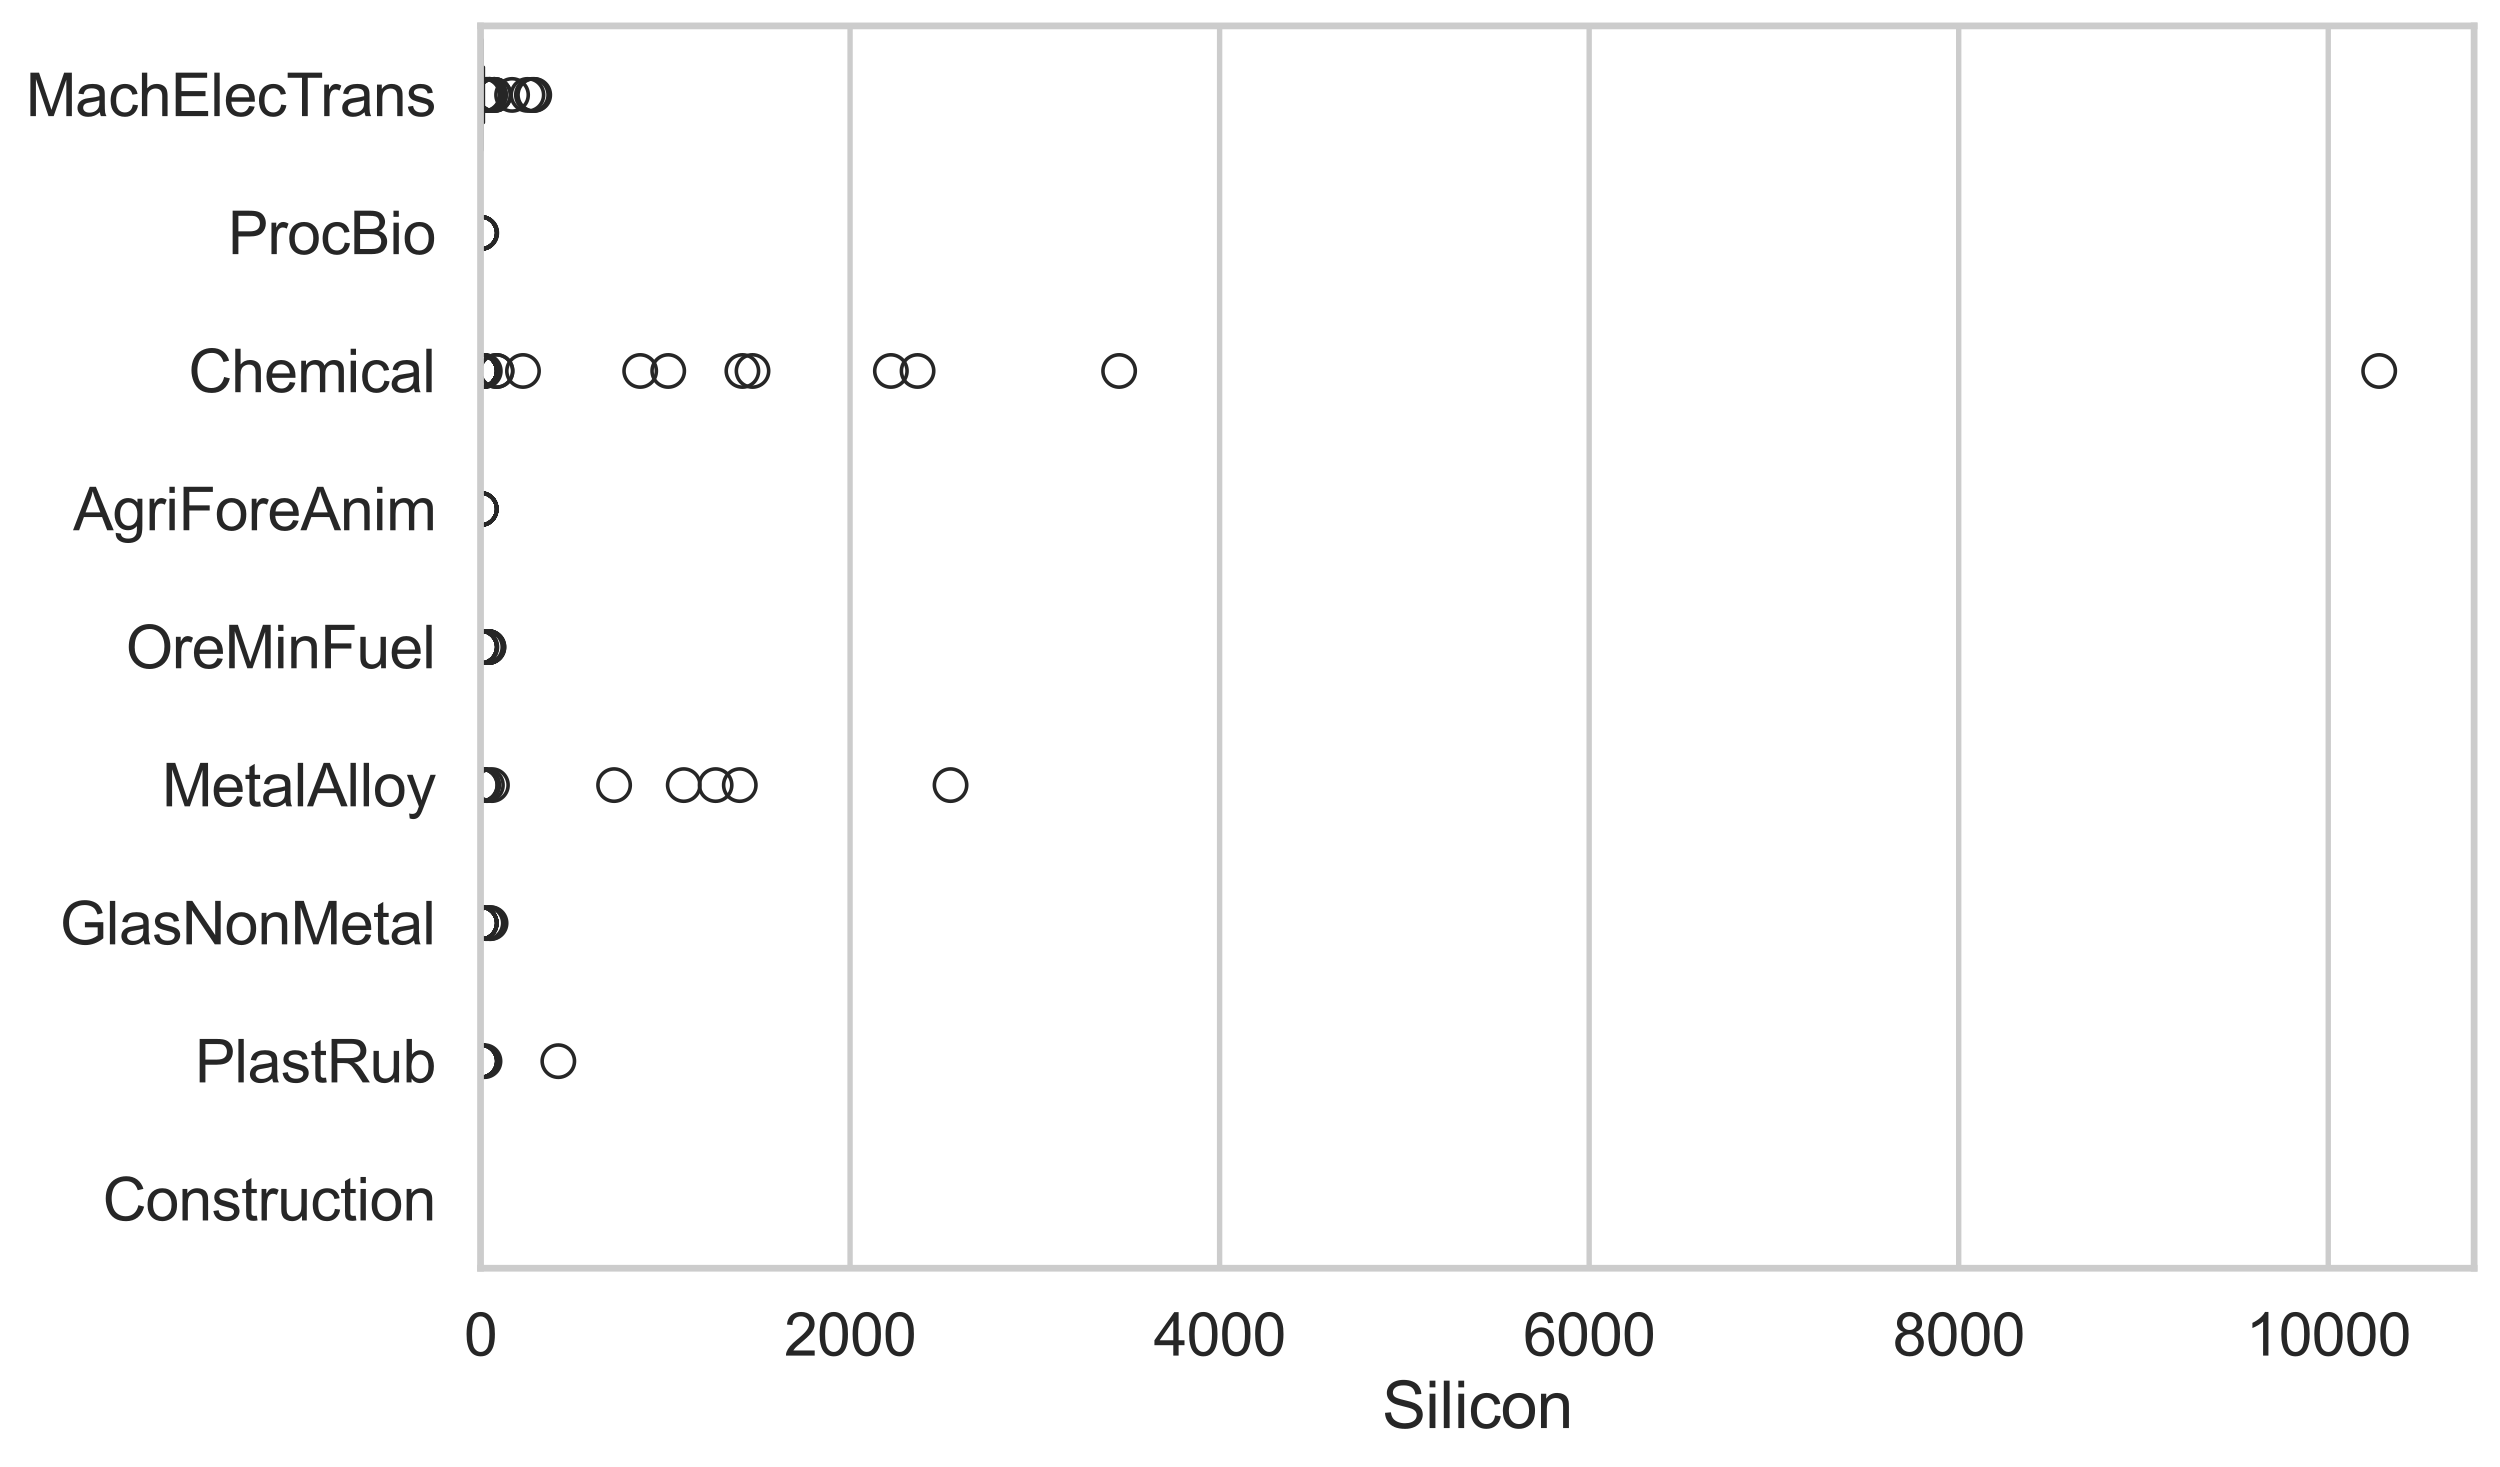 <?xml version="1.0" encoding="utf-8" standalone="no"?>
<!DOCTYPE svg PUBLIC "-//W3C//DTD SVG 1.1//EN"
  "http://www.w3.org/Graphics/SVG/1.1/DTD/svg11.dtd">
<svg xmlns:xlink="http://www.w3.org/1999/xlink" width="695.577pt" height="408.111pt" viewBox="0 0 695.577 408.111" xmlns="http://www.w3.org/2000/svg" version="1.1">
 <defs>
  <style type="text/css">*{stroke-linejoin: round; stroke-linecap: butt}</style>
 </defs>
 <g id="figure_1">
  <g id="patch_1">
   <path d="M 0 408.111 
L 695.577 408.111 
L 695.577 0 
L 0 0 
z
" style="fill: #ffffff"/>
  </g>
  <g id="axes_1">
   <g id="patch_2">
    <path d="M 133.697 352.86 
L 688.377 352.86 
L 688.377 7.2 
L 133.697 7.2 
z
" style="fill: #ffffff"/>
   </g>
   <g id="matplotlib.axis_1">
    <g id="xtick_1">
     <g id="line2d_1">
      <path d="M 133.697 352.86 
L 133.697 7.2 
" clip-path="url(#p1730f5db53)" style="fill: none; stroke: #cccccc; stroke-width: 1.5; stroke-linecap: round"/>
     </g>
     <g id="text_1">
      <!-- 0 -->
      <g style="fill: #262626" transform="translate(129.109 377.17) scale(0.165 -0.165)">
       <defs>
        <path id="ArialMT-30" d="M 266 2259 
Q 266 3072 433 3567 
Q 600 4063 929 4331 
Q 1259 4600 1759 4600 
Q 2128 4600 2406 4451 
Q 2684 4303 2865 4023 
Q 3047 3744 3150 3342 
Q 3253 2941 3253 2259 
Q 3253 1453 3087 958 
Q 2922 463 2592 192 
Q 2263 -78 1759 -78 
Q 1097 -78 719 397 
Q 266 969 266 2259 
z
M 844 2259 
Q 844 1131 1108 757 
Q 1372 384 1759 384 
Q 2147 384 2411 759 
Q 2675 1134 2675 2259 
Q 2675 3391 2411 3762 
Q 2147 4134 1753 4134 
Q 1366 4134 1134 3806 
Q 844 3388 844 2259 
z
" transform="scale(0.016)"/>
       </defs>
       <use xlink:href="#ArialMT-30"/>
      </g>
     </g>
    </g>
    <g id="xtick_2">
     <g id="line2d_2">
      <path d="M 236.515 352.86 
L 236.515 7.2 
" clip-path="url(#p1730f5db53)" style="fill: none; stroke: #cccccc; stroke-width: 1.5; stroke-linecap: round"/>
     </g>
     <g id="text_2">
      <!-- 2000 -->
      <g style="fill: #262626" transform="translate(218.164 377.17) scale(0.165 -0.165)">
       <defs>
        <path id="ArialMT-32" d="M 3222 541 
L 3222 0 
L 194 0 
Q 188 203 259 391 
Q 375 700 629 1000 
Q 884 1300 1366 1694 
Q 2113 2306 2375 2664 
Q 2638 3022 2638 3341 
Q 2638 3675 2398 3904 
Q 2159 4134 1775 4134 
Q 1369 4134 1125 3890 
Q 881 3647 878 3216 
L 300 3275 
Q 359 3922 746 4261 
Q 1134 4600 1788 4600 
Q 2447 4600 2831 4234 
Q 3216 3869 3216 3328 
Q 3216 3053 3103 2787 
Q 2991 2522 2730 2228 
Q 2469 1934 1863 1422 
Q 1356 997 1212 845 
Q 1069 694 975 541 
L 3222 541 
z
" transform="scale(0.016)"/>
       </defs>
       <use xlink:href="#ArialMT-32"/>
       <use xlink:href="#ArialMT-30" transform="translate(55.615 0)"/>
       <use xlink:href="#ArialMT-30" transform="translate(111.23 0)"/>
       <use xlink:href="#ArialMT-30" transform="translate(166.846 0)"/>
      </g>
     </g>
    </g>
    <g id="xtick_3">
     <g id="line2d_3">
      <path d="M 339.334 352.86 
L 339.334 7.2 
" clip-path="url(#p1730f5db53)" style="fill: none; stroke: #cccccc; stroke-width: 1.5; stroke-linecap: round"/>
     </g>
     <g id="text_3">
      <!-- 4000 -->
      <g style="fill: #262626" transform="translate(320.983 377.17) scale(0.165 -0.165)">
       <defs>
        <path id="ArialMT-34" d="M 2069 0 
L 2069 1097 
L 81 1097 
L 81 1613 
L 2172 4581 
L 2631 4581 
L 2631 1613 
L 3250 1613 
L 3250 1097 
L 2631 1097 
L 2631 0 
L 2069 0 
z
M 2069 1613 
L 2069 3678 
L 634 1613 
L 2069 1613 
z
" transform="scale(0.016)"/>
       </defs>
       <use xlink:href="#ArialMT-34"/>
       <use xlink:href="#ArialMT-30" transform="translate(55.615 0)"/>
       <use xlink:href="#ArialMT-30" transform="translate(111.23 0)"/>
       <use xlink:href="#ArialMT-30" transform="translate(166.846 0)"/>
      </g>
     </g>
    </g>
    <g id="xtick_4">
     <g id="line2d_4">
      <path d="M 442.153 352.86 
L 442.153 7.2 
" clip-path="url(#p1730f5db53)" style="fill: none; stroke: #cccccc; stroke-width: 1.5; stroke-linecap: round"/>
     </g>
     <g id="text_4">
      <!-- 6000 -->
      <g style="fill: #262626" transform="translate(423.801 377.17) scale(0.165 -0.165)">
       <defs>
        <path id="ArialMT-36" d="M 3184 3459 
L 2625 3416 
Q 2550 3747 2413 3897 
Q 2184 4138 1850 4138 
Q 1581 4138 1378 3988 
Q 1113 3794 959 3422 
Q 806 3050 800 2363 
Q 1003 2672 1297 2822 
Q 1591 2972 1913 2972 
Q 2475 2972 2870 2558 
Q 3266 2144 3266 1488 
Q 3266 1056 3080 686 
Q 2894 316 2569 119 
Q 2244 -78 1831 -78 
Q 1128 -78 684 439 
Q 241 956 241 2144 
Q 241 3472 731 4075 
Q 1159 4600 1884 4600 
Q 2425 4600 2770 4297 
Q 3116 3994 3184 3459 
z
M 888 1484 
Q 888 1194 1011 928 
Q 1134 663 1356 523 
Q 1578 384 1822 384 
Q 2178 384 2434 671 
Q 2691 959 2691 1453 
Q 2691 1928 2437 2201 
Q 2184 2475 1800 2475 
Q 1419 2475 1153 2201 
Q 888 1928 888 1484 
z
" transform="scale(0.016)"/>
       </defs>
       <use xlink:href="#ArialMT-36"/>
       <use xlink:href="#ArialMT-30" transform="translate(55.615 0)"/>
       <use xlink:href="#ArialMT-30" transform="translate(111.23 0)"/>
       <use xlink:href="#ArialMT-30" transform="translate(166.846 0)"/>
      </g>
     </g>
    </g>
    <g id="xtick_5">
     <g id="line2d_5">
      <path d="M 544.971 352.86 
L 544.971 7.2 
" clip-path="url(#p1730f5db53)" style="fill: none; stroke: #cccccc; stroke-width: 1.5; stroke-linecap: round"/>
     </g>
     <g id="text_5">
      <!-- 8000 -->
      <g style="fill: #262626" transform="translate(526.62 377.17) scale(0.165 -0.165)">
       <defs>
        <path id="ArialMT-38" d="M 1131 2484 
Q 781 2613 612 2850 
Q 444 3088 444 3419 
Q 444 3919 803 4259 
Q 1163 4600 1759 4600 
Q 2359 4600 2725 4251 
Q 3091 3903 3091 3403 
Q 3091 3084 2923 2848 
Q 2756 2613 2416 2484 
Q 2838 2347 3058 2040 
Q 3278 1734 3278 1309 
Q 3278 722 2862 322 
Q 2447 -78 1769 -78 
Q 1091 -78 675 323 
Q 259 725 259 1325 
Q 259 1772 486 2073 
Q 713 2375 1131 2484 
z
M 1019 3438 
Q 1019 3113 1228 2906 
Q 1438 2700 1772 2700 
Q 2097 2700 2305 2904 
Q 2513 3109 2513 3406 
Q 2513 3716 2298 3927 
Q 2084 4138 1766 4138 
Q 1444 4138 1231 3931 
Q 1019 3725 1019 3438 
z
M 838 1322 
Q 838 1081 952 856 
Q 1066 631 1291 507 
Q 1516 384 1775 384 
Q 2178 384 2440 643 
Q 2703 903 2703 1303 
Q 2703 1709 2433 1975 
Q 2163 2241 1756 2241 
Q 1359 2241 1098 1978 
Q 838 1716 838 1322 
z
" transform="scale(0.016)"/>
       </defs>
       <use xlink:href="#ArialMT-38"/>
       <use xlink:href="#ArialMT-30" transform="translate(55.615 0)"/>
       <use xlink:href="#ArialMT-30" transform="translate(111.23 0)"/>
       <use xlink:href="#ArialMT-30" transform="translate(166.846 0)"/>
      </g>
     </g>
    </g>
    <g id="xtick_6">
     <g id="line2d_6">
      <path d="M 647.79 352.86 
L 647.79 7.2 
" clip-path="url(#p1730f5db53)" style="fill: none; stroke: #cccccc; stroke-width: 1.5; stroke-linecap: round"/>
     </g>
     <g id="text_6">
      <!-- 10000 -->
      <g style="fill: #262626" transform="translate(624.851 377.17) scale(0.165 -0.165)">
       <defs>
        <path id="ArialMT-31" d="M 2384 0 
L 1822 0 
L 1822 3584 
Q 1619 3391 1289 3197 
Q 959 3003 697 2906 
L 697 3450 
Q 1169 3672 1522 3987 
Q 1875 4303 2022 4600 
L 2384 4600 
L 2384 0 
z
" transform="scale(0.016)"/>
       </defs>
       <use xlink:href="#ArialMT-31"/>
       <use xlink:href="#ArialMT-30" transform="translate(55.615 0)"/>
       <use xlink:href="#ArialMT-30" transform="translate(111.23 0)"/>
       <use xlink:href="#ArialMT-30" transform="translate(166.846 0)"/>
       <use xlink:href="#ArialMT-30" transform="translate(222.461 0)"/>
      </g>
     </g>
    </g>
    <g id="text_7">
     <!-- Silicon -->
     <g style="fill: #262626" transform="translate(384.525 397.334) scale(0.18 -0.18)">
      <defs>
       <path id="ArialMT-53" d="M 288 1472 
L 859 1522 
Q 900 1178 1048 958 
Q 1197 738 1509 602 
Q 1822 466 2213 466 
Q 2559 466 2825 569 
Q 3091 672 3220 851 
Q 3350 1031 3350 1244 
Q 3350 1459 3225 1620 
Q 3100 1781 2813 1891 
Q 2628 1963 1997 2114 
Q 1366 2266 1113 2400 
Q 784 2572 623 2826 
Q 463 3081 463 3397 
Q 463 3744 659 4045 
Q 856 4347 1234 4503 
Q 1613 4659 2075 4659 
Q 2584 4659 2973 4495 
Q 3363 4331 3572 4012 
Q 3781 3694 3797 3291 
L 3216 3247 
Q 3169 3681 2898 3903 
Q 2628 4125 2100 4125 
Q 1550 4125 1298 3923 
Q 1047 3722 1047 3438 
Q 1047 3191 1225 3031 
Q 1400 2872 2139 2705 
Q 2878 2538 3153 2413 
Q 3553 2228 3743 1945 
Q 3934 1663 3934 1294 
Q 3934 928 3725 604 
Q 3516 281 3123 101 
Q 2731 -78 2241 -78 
Q 1619 -78 1198 103 
Q 778 284 539 648 
Q 300 1013 288 1472 
z
" transform="scale(0.016)"/>
       <path id="ArialMT-69" d="M 425 3934 
L 425 4581 
L 988 4581 
L 988 3934 
L 425 3934 
z
M 425 0 
L 425 3319 
L 988 3319 
L 988 0 
L 425 0 
z
" transform="scale(0.016)"/>
       <path id="ArialMT-6c" d="M 409 0 
L 409 4581 
L 972 4581 
L 972 0 
L 409 0 
z
" transform="scale(0.016)"/>
       <path id="ArialMT-63" d="M 2588 1216 
L 3141 1144 
Q 3050 572 2676 248 
Q 2303 -75 1759 -75 
Q 1078 -75 664 370 
Q 250 816 250 1647 
Q 250 2184 428 2587 
Q 606 2991 970 3192 
Q 1334 3394 1763 3394 
Q 2303 3394 2647 3120 
Q 2991 2847 3088 2344 
L 2541 2259 
Q 2463 2594 2264 2762 
Q 2066 2931 1784 2931 
Q 1359 2931 1093 2626 
Q 828 2322 828 1663 
Q 828 994 1084 691 
Q 1341 388 1753 388 
Q 2084 388 2306 591 
Q 2528 794 2588 1216 
z
" transform="scale(0.016)"/>
       <path id="ArialMT-6f" d="M 213 1659 
Q 213 2581 725 3025 
Q 1153 3394 1769 3394 
Q 2453 3394 2887 2945 
Q 3322 2497 3322 1706 
Q 3322 1066 3130 698 
Q 2938 331 2570 128 
Q 2203 -75 1769 -75 
Q 1072 -75 642 372 
Q 213 819 213 1659 
z
M 791 1659 
Q 791 1022 1069 705 
Q 1347 388 1769 388 
Q 2188 388 2466 706 
Q 2744 1025 2744 1678 
Q 2744 2294 2464 2611 
Q 2184 2928 1769 2928 
Q 1347 2928 1069 2612 
Q 791 2297 791 1659 
z
" transform="scale(0.016)"/>
       <path id="ArialMT-6e" d="M 422 0 
L 422 3319 
L 928 3319 
L 928 2847 
Q 1294 3394 1984 3394 
Q 2284 3394 2536 3286 
Q 2788 3178 2913 3003 
Q 3038 2828 3088 2588 
Q 3119 2431 3119 2041 
L 3119 0 
L 2556 0 
L 2556 2019 
Q 2556 2363 2490 2533 
Q 2425 2703 2258 2804 
Q 2091 2906 1866 2906 
Q 1506 2906 1245 2678 
Q 984 2450 984 1813 
L 984 0 
L 422 0 
z
" transform="scale(0.016)"/>
      </defs>
      <use xlink:href="#ArialMT-53"/>
      <use xlink:href="#ArialMT-69" transform="translate(66.699 0)"/>
      <use xlink:href="#ArialMT-6c" transform="translate(88.916 0)"/>
      <use xlink:href="#ArialMT-69" transform="translate(111.133 0)"/>
      <use xlink:href="#ArialMT-63" transform="translate(133.35 0)"/>
      <use xlink:href="#ArialMT-6f" transform="translate(183.35 0)"/>
      <use xlink:href="#ArialMT-6e" transform="translate(238.965 0)"/>
     </g>
    </g>
   </g>
   <g id="matplotlib.axis_2">
    <g id="ytick_1">
     <g id="text_8">
      <!-- MachElecTrans -->
      <g style="fill: #262626" transform="translate(7.2 32.309) scale(0.165 -0.165)">
       <defs>
        <path id="ArialMT-4d" d="M 475 0 
L 475 4581 
L 1388 4581 
L 2472 1338 
Q 2622 884 2691 659 
Q 2769 909 2934 1394 
L 4031 4581 
L 4847 4581 
L 4847 0 
L 4263 0 
L 4263 3834 
L 2931 0 
L 2384 0 
L 1059 3900 
L 1059 0 
L 475 0 
z
" transform="scale(0.016)"/>
        <path id="ArialMT-61" d="M 2588 409 
Q 2275 144 1986 34 
Q 1697 -75 1366 -75 
Q 819 -75 525 192 
Q 231 459 231 875 
Q 231 1119 342 1320 
Q 453 1522 633 1644 
Q 813 1766 1038 1828 
Q 1203 1872 1538 1913 
Q 2219 1994 2541 2106 
Q 2544 2222 2544 2253 
Q 2544 2597 2384 2738 
Q 2169 2928 1744 2928 
Q 1347 2928 1158 2789 
Q 969 2650 878 2297 
L 328 2372 
Q 403 2725 575 2942 
Q 747 3159 1072 3276 
Q 1397 3394 1825 3394 
Q 2250 3394 2515 3294 
Q 2781 3194 2906 3042 
Q 3031 2891 3081 2659 
Q 3109 2516 3109 2141 
L 3109 1391 
Q 3109 606 3145 398 
Q 3181 191 3288 0 
L 2700 0 
Q 2613 175 2588 409 
z
M 2541 1666 
Q 2234 1541 1622 1453 
Q 1275 1403 1131 1340 
Q 988 1278 909 1158 
Q 831 1038 831 891 
Q 831 666 1001 516 
Q 1172 366 1500 366 
Q 1825 366 2078 508 
Q 2331 650 2450 897 
Q 2541 1088 2541 1459 
L 2541 1666 
z
" transform="scale(0.016)"/>
        <path id="ArialMT-68" d="M 422 0 
L 422 4581 
L 984 4581 
L 984 2938 
Q 1378 3394 1978 3394 
Q 2347 3394 2619 3248 
Q 2891 3103 3008 2847 
Q 3125 2591 3125 2103 
L 3125 0 
L 2563 0 
L 2563 2103 
Q 2563 2525 2380 2717 
Q 2197 2909 1863 2909 
Q 1613 2909 1392 2779 
Q 1172 2650 1078 2428 
Q 984 2206 984 1816 
L 984 0 
L 422 0 
z
" transform="scale(0.016)"/>
        <path id="ArialMT-45" d="M 506 0 
L 506 4581 
L 3819 4581 
L 3819 4041 
L 1113 4041 
L 1113 2638 
L 3647 2638 
L 3647 2100 
L 1113 2100 
L 1113 541 
L 3925 541 
L 3925 0 
L 506 0 
z
" transform="scale(0.016)"/>
        <path id="ArialMT-65" d="M 2694 1069 
L 3275 997 
Q 3138 488 2766 206 
Q 2394 -75 1816 -75 
Q 1088 -75 661 373 
Q 234 822 234 1631 
Q 234 2469 665 2931 
Q 1097 3394 1784 3394 
Q 2450 3394 2872 2941 
Q 3294 2488 3294 1666 
Q 3294 1616 3291 1516 
L 816 1516 
Q 847 969 1125 678 
Q 1403 388 1819 388 
Q 2128 388 2347 550 
Q 2566 713 2694 1069 
z
M 847 1978 
L 2700 1978 
Q 2663 2397 2488 2606 
Q 2219 2931 1791 2931 
Q 1403 2931 1139 2672 
Q 875 2413 847 1978 
z
" transform="scale(0.016)"/>
        <path id="ArialMT-54" d="M 1659 0 
L 1659 4041 
L 150 4041 
L 150 4581 
L 3781 4581 
L 3781 4041 
L 2266 4041 
L 2266 0 
L 1659 0 
z
" transform="scale(0.016)"/>
        <path id="ArialMT-72" d="M 416 0 
L 416 3319 
L 922 3319 
L 922 2816 
Q 1116 3169 1280 3281 
Q 1444 3394 1641 3394 
Q 1925 3394 2219 3213 
L 2025 2691 
Q 1819 2813 1613 2813 
Q 1428 2813 1281 2702 
Q 1134 2591 1072 2394 
Q 978 2094 978 1738 
L 978 0 
L 416 0 
z
" transform="scale(0.016)"/>
        <path id="ArialMT-73" d="M 197 991 
L 753 1078 
Q 800 744 1014 566 
Q 1228 388 1613 388 
Q 2000 388 2187 545 
Q 2375 703 2375 916 
Q 2375 1106 2209 1216 
Q 2094 1291 1634 1406 
Q 1016 1563 777 1677 
Q 538 1791 414 1992 
Q 291 2194 291 2438 
Q 291 2659 392 2848 
Q 494 3038 669 3163 
Q 800 3259 1026 3326 
Q 1253 3394 1513 3394 
Q 1903 3394 2198 3281 
Q 2494 3169 2634 2976 
Q 2775 2784 2828 2463 
L 2278 2388 
Q 2241 2644 2061 2787 
Q 1881 2931 1553 2931 
Q 1166 2931 1000 2803 
Q 834 2675 834 2503 
Q 834 2394 903 2306 
Q 972 2216 1119 2156 
Q 1203 2125 1616 2013 
Q 2213 1853 2448 1751 
Q 2684 1650 2818 1456 
Q 2953 1263 2953 975 
Q 2953 694 2789 445 
Q 2625 197 2315 61 
Q 2006 -75 1616 -75 
Q 969 -75 630 194 
Q 291 463 197 991 
z
" transform="scale(0.016)"/>
       </defs>
       <use xlink:href="#ArialMT-4d"/>
       <use xlink:href="#ArialMT-61" transform="translate(83.301 0)"/>
       <use xlink:href="#ArialMT-63" transform="translate(138.916 0)"/>
       <use xlink:href="#ArialMT-68" transform="translate(188.916 0)"/>
       <use xlink:href="#ArialMT-45" transform="translate(244.531 0)"/>
       <use xlink:href="#ArialMT-6c" transform="translate(311.23 0)"/>
       <use xlink:href="#ArialMT-65" transform="translate(333.447 0)"/>
       <use xlink:href="#ArialMT-63" transform="translate(389.062 0)"/>
       <use xlink:href="#ArialMT-54" transform="translate(439.062 0)"/>
       <use xlink:href="#ArialMT-72" transform="translate(496.396 0)"/>
       <use xlink:href="#ArialMT-61" transform="translate(529.697 0)"/>
       <use xlink:href="#ArialMT-6e" transform="translate(585.312 0)"/>
       <use xlink:href="#ArialMT-73" transform="translate(640.928 0)"/>
      </g>
     </g>
    </g>
    <g id="ytick_2">
     <g id="text_9">
      <!-- ProcBio -->
      <g style="fill: #262626" transform="translate(63.424 70.715) scale(0.165 -0.165)">
       <defs>
        <path id="ArialMT-50" d="M 494 0 
L 494 4581 
L 2222 4581 
Q 2678 4581 2919 4538 
Q 3256 4481 3484 4323 
Q 3713 4166 3852 3881 
Q 3991 3597 3991 3256 
Q 3991 2672 3619 2267 
Q 3247 1863 2275 1863 
L 1100 1863 
L 1100 0 
L 494 0 
z
M 1100 2403 
L 2284 2403 
Q 2872 2403 3119 2622 
Q 3366 2841 3366 3238 
Q 3366 3525 3220 3729 
Q 3075 3934 2838 4000 
Q 2684 4041 2272 4041 
L 1100 4041 
L 1100 2403 
z
" transform="scale(0.016)"/>
        <path id="ArialMT-42" d="M 469 0 
L 469 4581 
L 2188 4581 
Q 2713 4581 3030 4442 
Q 3347 4303 3526 4014 
Q 3706 3725 3706 3409 
Q 3706 3116 3547 2856 
Q 3388 2597 3066 2438 
Q 3481 2316 3704 2022 
Q 3928 1728 3928 1328 
Q 3928 1006 3792 729 
Q 3656 453 3456 303 
Q 3256 153 2954 76 
Q 2653 0 2216 0 
L 469 0 
z
M 1075 2656 
L 2066 2656 
Q 2469 2656 2644 2709 
Q 2875 2778 2992 2937 
Q 3109 3097 3109 3338 
Q 3109 3566 3000 3739 
Q 2891 3913 2687 3977 
Q 2484 4041 1991 4041 
L 1075 4041 
L 1075 2656 
z
M 1075 541 
L 2216 541 
Q 2509 541 2628 563 
Q 2838 600 2978 687 
Q 3119 775 3209 942 
Q 3300 1109 3300 1328 
Q 3300 1584 3169 1773 
Q 3038 1963 2805 2039 
Q 2572 2116 2134 2116 
L 1075 2116 
L 1075 541 
z
" transform="scale(0.016)"/>
       </defs>
       <use xlink:href="#ArialMT-50"/>
       <use xlink:href="#ArialMT-72" transform="translate(66.699 0)"/>
       <use xlink:href="#ArialMT-6f" transform="translate(100 0)"/>
       <use xlink:href="#ArialMT-63" transform="translate(155.615 0)"/>
       <use xlink:href="#ArialMT-42" transform="translate(205.615 0)"/>
       <use xlink:href="#ArialMT-69" transform="translate(272.314 0)"/>
       <use xlink:href="#ArialMT-6f" transform="translate(294.531 0)"/>
      </g>
     </g>
    </g>
    <g id="ytick_3">
     <g id="text_10">
      <!-- Chemical -->
      <g style="fill: #262626" transform="translate(52.428 109.122) scale(0.165 -0.165)">
       <defs>
        <path id="ArialMT-43" d="M 3763 1606 
L 4369 1453 
Q 4178 706 3683 314 
Q 3188 -78 2472 -78 
Q 1731 -78 1267 223 
Q 803 525 561 1097 
Q 319 1669 319 2325 
Q 319 3041 592 3573 
Q 866 4106 1370 4382 
Q 1875 4659 2481 4659 
Q 3169 4659 3637 4309 
Q 4106 3959 4291 3325 
L 3694 3184 
Q 3534 3684 3231 3912 
Q 2928 4141 2469 4141 
Q 1941 4141 1586 3887 
Q 1231 3634 1087 3207 
Q 944 2781 944 2328 
Q 944 1744 1114 1308 
Q 1284 872 1643 656 
Q 2003 441 2422 441 
Q 2931 441 3284 734 
Q 3638 1028 3763 1606 
z
" transform="scale(0.016)"/>
        <path id="ArialMT-6d" d="M 422 0 
L 422 3319 
L 925 3319 
L 925 2853 
Q 1081 3097 1340 3245 
Q 1600 3394 1931 3394 
Q 2300 3394 2536 3241 
Q 2772 3088 2869 2813 
Q 3263 3394 3894 3394 
Q 4388 3394 4653 3120 
Q 4919 2847 4919 2278 
L 4919 0 
L 4359 0 
L 4359 2091 
Q 4359 2428 4304 2576 
Q 4250 2725 4106 2815 
Q 3963 2906 3769 2906 
Q 3419 2906 3187 2673 
Q 2956 2441 2956 1928 
L 2956 0 
L 2394 0 
L 2394 2156 
Q 2394 2531 2256 2718 
Q 2119 2906 1806 2906 
Q 1569 2906 1367 2781 
Q 1166 2656 1075 2415 
Q 984 2175 984 1722 
L 984 0 
L 422 0 
z
" transform="scale(0.016)"/>
       </defs>
       <use xlink:href="#ArialMT-43"/>
       <use xlink:href="#ArialMT-68" transform="translate(72.217 0)"/>
       <use xlink:href="#ArialMT-65" transform="translate(127.832 0)"/>
       <use xlink:href="#ArialMT-6d" transform="translate(183.447 0)"/>
       <use xlink:href="#ArialMT-69" transform="translate(266.748 0)"/>
       <use xlink:href="#ArialMT-63" transform="translate(288.965 0)"/>
       <use xlink:href="#ArialMT-61" transform="translate(338.965 0)"/>
       <use xlink:href="#ArialMT-6c" transform="translate(394.58 0)"/>
      </g>
     </g>
    </g>
    <g id="ytick_4">
     <g id="text_11">
      <!-- AgriForeAnim -->
      <g style="fill: #262626" transform="translate(20.341 147.529) scale(0.165 -0.165)">
       <defs>
        <path id="ArialMT-41" d="M -9 0 
L 1750 4581 
L 2403 4581 
L 4278 0 
L 3588 0 
L 3053 1388 
L 1138 1388 
L 634 0 
L -9 0 
z
M 1313 1881 
L 2866 1881 
L 2388 3150 
Q 2169 3728 2063 4100 
Q 1975 3659 1816 3225 
L 1313 1881 
z
" transform="scale(0.016)"/>
        <path id="ArialMT-67" d="M 319 -275 
L 866 -356 
Q 900 -609 1056 -725 
Q 1266 -881 1628 -881 
Q 2019 -881 2231 -725 
Q 2444 -569 2519 -288 
Q 2563 -116 2559 434 
Q 2191 0 1641 0 
Q 956 0 581 494 
Q 206 988 206 1678 
Q 206 2153 378 2554 
Q 550 2956 876 3175 
Q 1203 3394 1644 3394 
Q 2231 3394 2613 2919 
L 2613 3319 
L 3131 3319 
L 3131 450 
Q 3131 -325 2973 -648 
Q 2816 -972 2473 -1159 
Q 2131 -1347 1631 -1347 
Q 1038 -1347 672 -1080 
Q 306 -813 319 -275 
z
M 784 1719 
Q 784 1066 1043 766 
Q 1303 466 1694 466 
Q 2081 466 2343 764 
Q 2606 1063 2606 1700 
Q 2606 2309 2336 2618 
Q 2066 2928 1684 2928 
Q 1309 2928 1046 2623 
Q 784 2319 784 1719 
z
" transform="scale(0.016)"/>
        <path id="ArialMT-46" d="M 525 0 
L 525 4581 
L 3616 4581 
L 3616 4041 
L 1131 4041 
L 1131 2622 
L 3281 2622 
L 3281 2081 
L 1131 2081 
L 1131 0 
L 525 0 
z
" transform="scale(0.016)"/>
       </defs>
       <use xlink:href="#ArialMT-41"/>
       <use xlink:href="#ArialMT-67" transform="translate(66.699 0)"/>
       <use xlink:href="#ArialMT-72" transform="translate(122.314 0)"/>
       <use xlink:href="#ArialMT-69" transform="translate(155.615 0)"/>
       <use xlink:href="#ArialMT-46" transform="translate(177.832 0)"/>
       <use xlink:href="#ArialMT-6f" transform="translate(238.916 0)"/>
       <use xlink:href="#ArialMT-72" transform="translate(294.531 0)"/>
       <use xlink:href="#ArialMT-65" transform="translate(327.832 0)"/>
       <use xlink:href="#ArialMT-41" transform="translate(383.447 0)"/>
       <use xlink:href="#ArialMT-6e" transform="translate(450.146 0)"/>
       <use xlink:href="#ArialMT-69" transform="translate(505.762 0)"/>
       <use xlink:href="#ArialMT-6d" transform="translate(527.979 0)"/>
      </g>
     </g>
    </g>
    <g id="ytick_5">
     <g id="text_12">
      <!-- OreMinFuel -->
      <g style="fill: #262626" transform="translate(35.013 185.935) scale(0.165 -0.165)">
       <defs>
        <path id="ArialMT-4f" d="M 309 2231 
Q 309 3372 921 4017 
Q 1534 4663 2503 4663 
Q 3138 4663 3647 4359 
Q 4156 4056 4423 3514 
Q 4691 2972 4691 2284 
Q 4691 1588 4409 1038 
Q 4128 488 3612 205 
Q 3097 -78 2500 -78 
Q 1853 -78 1343 234 
Q 834 547 571 1087 
Q 309 1628 309 2231 
z
M 934 2222 
Q 934 1394 1379 917 
Q 1825 441 2497 441 
Q 3181 441 3623 922 
Q 4066 1403 4066 2288 
Q 4066 2847 3877 3264 
Q 3688 3681 3323 3911 
Q 2959 4141 2506 4141 
Q 1863 4141 1398 3698 
Q 934 3256 934 2222 
z
" transform="scale(0.016)"/>
        <path id="ArialMT-75" d="M 2597 0 
L 2597 488 
Q 2209 -75 1544 -75 
Q 1250 -75 995 37 
Q 741 150 617 320 
Q 494 491 444 738 
Q 409 903 409 1263 
L 409 3319 
L 972 3319 
L 972 1478 
Q 972 1038 1006 884 
Q 1059 663 1231 536 
Q 1403 409 1656 409 
Q 1909 409 2131 539 
Q 2353 669 2445 892 
Q 2538 1116 2538 1541 
L 2538 3319 
L 3100 3319 
L 3100 0 
L 2597 0 
z
" transform="scale(0.016)"/>
       </defs>
       <use xlink:href="#ArialMT-4f"/>
       <use xlink:href="#ArialMT-72" transform="translate(77.783 0)"/>
       <use xlink:href="#ArialMT-65" transform="translate(111.084 0)"/>
       <use xlink:href="#ArialMT-4d" transform="translate(166.699 0)"/>
       <use xlink:href="#ArialMT-69" transform="translate(250 0)"/>
       <use xlink:href="#ArialMT-6e" transform="translate(272.217 0)"/>
       <use xlink:href="#ArialMT-46" transform="translate(327.832 0)"/>
       <use xlink:href="#ArialMT-75" transform="translate(388.916 0)"/>
       <use xlink:href="#ArialMT-65" transform="translate(444.531 0)"/>
       <use xlink:href="#ArialMT-6c" transform="translate(500.146 0)"/>
      </g>
     </g>
    </g>
    <g id="ytick_6">
     <g id="text_13">
      <!-- MetalAlloy -->
      <g style="fill: #262626" transform="translate(45.088 224.342) scale(0.165 -0.165)">
       <defs>
        <path id="ArialMT-74" d="M 1650 503 
L 1731 6 
Q 1494 -44 1306 -44 
Q 1000 -44 831 53 
Q 663 150 594 308 
Q 525 466 525 972 
L 525 2881 
L 113 2881 
L 113 3319 
L 525 3319 
L 525 4141 
L 1084 4478 
L 1084 3319 
L 1650 3319 
L 1650 2881 
L 1084 2881 
L 1084 941 
Q 1084 700 1114 631 
Q 1144 563 1211 522 
Q 1278 481 1403 481 
Q 1497 481 1650 503 
z
" transform="scale(0.016)"/>
        <path id="ArialMT-79" d="M 397 -1278 
L 334 -750 
Q 519 -800 656 -800 
Q 844 -800 956 -737 
Q 1069 -675 1141 -563 
Q 1194 -478 1313 -144 
Q 1328 -97 1363 -6 
L 103 3319 
L 709 3319 
L 1400 1397 
Q 1534 1031 1641 628 
Q 1738 1016 1872 1384 
L 2581 3319 
L 3144 3319 
L 1881 -56 
Q 1678 -603 1566 -809 
Q 1416 -1088 1222 -1217 
Q 1028 -1347 759 -1347 
Q 597 -1347 397 -1278 
z
" transform="scale(0.016)"/>
       </defs>
       <use xlink:href="#ArialMT-4d"/>
       <use xlink:href="#ArialMT-65" transform="translate(83.301 0)"/>
       <use xlink:href="#ArialMT-74" transform="translate(138.916 0)"/>
       <use xlink:href="#ArialMT-61" transform="translate(166.699 0)"/>
       <use xlink:href="#ArialMT-6c" transform="translate(222.314 0)"/>
       <use xlink:href="#ArialMT-41" transform="translate(244.531 0)"/>
       <use xlink:href="#ArialMT-6c" transform="translate(311.23 0)"/>
       <use xlink:href="#ArialMT-6c" transform="translate(333.447 0)"/>
       <use xlink:href="#ArialMT-6f" transform="translate(355.664 0)"/>
       <use xlink:href="#ArialMT-79" transform="translate(411.279 0)"/>
      </g>
     </g>
    </g>
    <g id="ytick_7">
     <g id="text_14">
      <!-- GlasNonMetal -->
      <g style="fill: #262626" transform="translate(16.659 262.749) scale(0.165 -0.165)">
       <defs>
        <path id="ArialMT-47" d="M 2638 1797 
L 2638 2334 
L 4578 2338 
L 4578 638 
Q 4131 281 3656 101 
Q 3181 -78 2681 -78 
Q 2006 -78 1454 211 
Q 903 500 622 1047 
Q 341 1594 341 2269 
Q 341 2938 620 3517 
Q 900 4097 1425 4378 
Q 1950 4659 2634 4659 
Q 3131 4659 3532 4498 
Q 3934 4338 4162 4050 
Q 4391 3763 4509 3300 
L 3963 3150 
Q 3859 3500 3706 3700 
Q 3553 3900 3268 4020 
Q 2984 4141 2638 4141 
Q 2222 4141 1919 4014 
Q 1616 3888 1430 3681 
Q 1244 3475 1141 3228 
Q 966 2803 966 2306 
Q 966 1694 1177 1281 
Q 1388 869 1791 669 
Q 2194 469 2647 469 
Q 3041 469 3416 620 
Q 3791 772 3984 944 
L 3984 1797 
L 2638 1797 
z
" transform="scale(0.016)"/>
        <path id="ArialMT-4e" d="M 488 0 
L 488 4581 
L 1109 4581 
L 3516 984 
L 3516 4581 
L 4097 4581 
L 4097 0 
L 3475 0 
L 1069 3600 
L 1069 0 
L 488 0 
z
" transform="scale(0.016)"/>
       </defs>
       <use xlink:href="#ArialMT-47"/>
       <use xlink:href="#ArialMT-6c" transform="translate(77.783 0)"/>
       <use xlink:href="#ArialMT-61" transform="translate(100 0)"/>
       <use xlink:href="#ArialMT-73" transform="translate(155.615 0)"/>
       <use xlink:href="#ArialMT-4e" transform="translate(205.615 0)"/>
       <use xlink:href="#ArialMT-6f" transform="translate(277.832 0)"/>
       <use xlink:href="#ArialMT-6e" transform="translate(333.447 0)"/>
       <use xlink:href="#ArialMT-4d" transform="translate(389.062 0)"/>
       <use xlink:href="#ArialMT-65" transform="translate(472.363 0)"/>
       <use xlink:href="#ArialMT-74" transform="translate(527.979 0)"/>
       <use xlink:href="#ArialMT-61" transform="translate(555.762 0)"/>
       <use xlink:href="#ArialMT-6c" transform="translate(611.377 0)"/>
      </g>
     </g>
    </g>
    <g id="ytick_8">
     <g id="text_15">
      <!-- PlastRub -->
      <g style="fill: #262626" transform="translate(54.248 301.155) scale(0.165 -0.165)">
       <defs>
        <path id="ArialMT-52" d="M 503 0 
L 503 4581 
L 2534 4581 
Q 3147 4581 3465 4457 
Q 3784 4334 3975 4021 
Q 4166 3709 4166 3331 
Q 4166 2844 3850 2509 
Q 3534 2175 2875 2084 
Q 3116 1969 3241 1856 
Q 3506 1613 3744 1247 
L 4541 0 
L 3778 0 
L 3172 953 
Q 2906 1366 2734 1584 
Q 2563 1803 2427 1890 
Q 2291 1978 2150 2013 
Q 2047 2034 1813 2034 
L 1109 2034 
L 1109 0 
L 503 0 
z
M 1109 2559 
L 2413 2559 
Q 2828 2559 3062 2645 
Q 3297 2731 3419 2920 
Q 3541 3109 3541 3331 
Q 3541 3656 3305 3865 
Q 3069 4075 2559 4075 
L 1109 4075 
L 1109 2559 
z
" transform="scale(0.016)"/>
        <path id="ArialMT-62" d="M 941 0 
L 419 0 
L 419 4581 
L 981 4581 
L 981 2947 
Q 1338 3394 1891 3394 
Q 2197 3394 2470 3270 
Q 2744 3147 2920 2923 
Q 3097 2700 3197 2384 
Q 3297 2069 3297 1709 
Q 3297 856 2875 390 
Q 2453 -75 1863 -75 
Q 1275 -75 941 416 
L 941 0 
z
M 934 1684 
Q 934 1088 1097 822 
Q 1363 388 1816 388 
Q 2184 388 2453 708 
Q 2722 1028 2722 1663 
Q 2722 2313 2464 2622 
Q 2206 2931 1841 2931 
Q 1472 2931 1203 2611 
Q 934 2291 934 1684 
z
" transform="scale(0.016)"/>
       </defs>
       <use xlink:href="#ArialMT-50"/>
       <use xlink:href="#ArialMT-6c" transform="translate(66.699 0)"/>
       <use xlink:href="#ArialMT-61" transform="translate(88.916 0)"/>
       <use xlink:href="#ArialMT-73" transform="translate(144.531 0)"/>
       <use xlink:href="#ArialMT-74" transform="translate(194.531 0)"/>
       <use xlink:href="#ArialMT-52" transform="translate(222.314 0)"/>
       <use xlink:href="#ArialMT-75" transform="translate(294.531 0)"/>
       <use xlink:href="#ArialMT-62" transform="translate(350.146 0)"/>
      </g>
     </g>
    </g>
    <g id="ytick_9">
     <g id="text_16">
      <!-- Construction -->
      <g style="fill: #262626" transform="translate(28.575 339.562) scale(0.165 -0.165)">
       <use xlink:href="#ArialMT-43"/>
       <use xlink:href="#ArialMT-6f" transform="translate(72.217 0)"/>
       <use xlink:href="#ArialMT-6e" transform="translate(127.832 0)"/>
       <use xlink:href="#ArialMT-73" transform="translate(183.447 0)"/>
       <use xlink:href="#ArialMT-74" transform="translate(233.447 0)"/>
       <use xlink:href="#ArialMT-72" transform="translate(261.23 0)"/>
       <use xlink:href="#ArialMT-75" transform="translate(294.531 0)"/>
       <use xlink:href="#ArialMT-63" transform="translate(350.146 0)"/>
       <use xlink:href="#ArialMT-74" transform="translate(400.146 0)"/>
       <use xlink:href="#ArialMT-69" transform="translate(427.93 0)"/>
       <use xlink:href="#ArialMT-6f" transform="translate(450.146 0)"/>
       <use xlink:href="#ArialMT-6e" transform="translate(505.762 0)"/>
      </g>
     </g>
    </g>
   </g>
   <g id="patch_3">
    <path d="M 133.73 11.041 
L 133.73 41.766 
L 134.044 41.766 
L 134.044 11.041 
L 133.73 11.041 
z
" clip-path="url(#p1730f5db53)" style="fill: #ca74db; stroke: #262626; stroke-linejoin: miter"/>
   </g>
   <g id="line2d_7">
    <path d="M 133.73 26.403 
L 133.697 26.403 
" clip-path="url(#p1730f5db53)" style="fill: none; stroke: #262626"/>
   </g>
   <g id="line2d_8">
    <path d="M 134.044 26.403 
L 134.49 26.403 
" clip-path="url(#p1730f5db53)" style="fill: none; stroke: #262626"/>
   </g>
   <g id="line2d_9">
    <path d="M 133.697 18.722 
L 133.697 34.085 
" clip-path="url(#p1730f5db53)" style="fill: none; stroke: #262626; stroke-linecap: round"/>
   </g>
   <g id="line2d_10">
    <path d="M 134.49 18.722 
L 134.49 34.085 
" clip-path="url(#p1730f5db53)" style="fill: none; stroke: #262626; stroke-linecap: round"/>
   </g>
   <g id="line2d_11">
    <defs>
     <path id="m30cf62cfae" d="M 0 4.5 
C 1.193 4.5 2.338 4.026 3.182 3.182 
C 4.026 2.338 4.5 1.193 4.5 0 
C 4.5 -1.193 4.026 -2.338 3.182 -3.182 
C 2.338 -4.026 1.193 -4.5 0 -4.5 
C -1.193 -4.5 -2.338 -4.026 -3.182 -3.182 
C -4.026 -2.338 -4.5 -1.193 -4.5 0 
C -4.5 1.193 -4.026 2.338 -3.182 3.182 
C -2.338 4.026 -1.193 4.5 0 4.5 
z
" style="stroke: #262626"/>
    </defs>
    <g clip-path="url(#p1730f5db53)">
     <use xlink:href="#m30cf62cfae" x="134.521" y="26.403" style="fill-opacity: 0; stroke: #262626"/>
     <use xlink:href="#m30cf62cfae" x="137.521" y="26.403" style="fill-opacity: 0; stroke: #262626"/>
     <use xlink:href="#m30cf62cfae" x="146.751" y="26.403" style="fill-opacity: 0; stroke: #262626"/>
     <use xlink:href="#m30cf62cfae" x="148.638" y="26.403" style="fill-opacity: 0; stroke: #262626"/>
     <use xlink:href="#m30cf62cfae" x="135.902" y="26.403" style="fill-opacity: 0; stroke: #262626"/>
     <use xlink:href="#m30cf62cfae" x="136.335" y="26.403" style="fill-opacity: 0; stroke: #262626"/>
     <use xlink:href="#m30cf62cfae" x="136.189" y="26.403" style="fill-opacity: 0; stroke: #262626"/>
     <use xlink:href="#m30cf62cfae" x="135.474" y="26.403" style="fill-opacity: 0; stroke: #262626"/>
     <use xlink:href="#m30cf62cfae" x="135.475" y="26.403" style="fill-opacity: 0; stroke: #262626"/>
     <use xlink:href="#m30cf62cfae" x="148.396" y="26.403" style="fill-opacity: 0; stroke: #262626"/>
     <use xlink:href="#m30cf62cfae" x="134.991" y="26.403" style="fill-opacity: 0; stroke: #262626"/>
     <use xlink:href="#m30cf62cfae" x="147.994" y="26.403" style="fill-opacity: 0; stroke: #262626"/>
     <use xlink:href="#m30cf62cfae" x="137.519" y="26.403" style="fill-opacity: 0; stroke: #262626"/>
     <use xlink:href="#m30cf62cfae" x="136.332" y="26.403" style="fill-opacity: 0; stroke: #262626"/>
     <use xlink:href="#m30cf62cfae" x="142.48" y="26.403" style="fill-opacity: 0; stroke: #262626"/>
     <use xlink:href="#m30cf62cfae" x="137.565" y="26.403" style="fill-opacity: 0; stroke: #262626"/>
     <use xlink:href="#m30cf62cfae" x="134.729" y="26.403" style="fill-opacity: 0; stroke: #262626"/>
     <use xlink:href="#m30cf62cfae" x="136.019" y="26.403" style="fill-opacity: 0; stroke: #262626"/>
    </g>
   </g>
   <g id="patch_4">
    <path d="M 133.697 49.447 
L 133.697 80.173 
L 133.699 80.173 
L 133.699 49.447 
L 133.697 49.447 
z
" clip-path="url(#p1730f5db53)" style="fill: #5ca236; stroke: #262626; stroke-linejoin: miter"/>
   </g>
   <g id="line2d_12">
    <path d="M 133.697 64.81 
L 133.697 64.81 
" clip-path="url(#p1730f5db53)" style="fill: none; stroke: #262626"/>
   </g>
   <g id="line2d_13">
    <path d="M 133.699 64.81 
L 133.7 64.81 
" clip-path="url(#p1730f5db53)" style="fill: none; stroke: #262626"/>
   </g>
   <g id="line2d_14">
    <path d="M 133.697 57.129 
L 133.697 72.491 
" clip-path="url(#p1730f5db53)" style="fill: none; stroke: #262626; stroke-linecap: round"/>
   </g>
   <g id="line2d_15">
    <path d="M 133.7 57.129 
L 133.7 72.491 
" clip-path="url(#p1730f5db53)" style="fill: none; stroke: #262626; stroke-linecap: round"/>
   </g>
   <g id="line2d_16">
    <g clip-path="url(#p1730f5db53)">
     <use xlink:href="#m30cf62cfae" x="133.703" y="64.81" style="fill-opacity: 0; stroke: #262626"/>
     <use xlink:href="#m30cf62cfae" x="133.702" y="64.81" style="fill-opacity: 0; stroke: #262626"/>
     <use xlink:href="#m30cf62cfae" x="133.894" y="64.81" style="fill-opacity: 0; stroke: #262626"/>
     <use xlink:href="#m30cf62cfae" x="133.702" y="64.81" style="fill-opacity: 0; stroke: #262626"/>
     <use xlink:href="#m30cf62cfae" x="133.704" y="64.81" style="fill-opacity: 0; stroke: #262626"/>
     <use xlink:href="#m30cf62cfae" x="133.704" y="64.81" style="fill-opacity: 0; stroke: #262626"/>
     <use xlink:href="#m30cf62cfae" x="133.739" y="64.81" style="fill-opacity: 0; stroke: #262626"/>
     <use xlink:href="#m30cf62cfae" x="133.711" y="64.81" style="fill-opacity: 0; stroke: #262626"/>
     <use xlink:href="#m30cf62cfae" x="133.75" y="64.81" style="fill-opacity: 0; stroke: #262626"/>
     <use xlink:href="#m30cf62cfae" x="133.709" y="64.81" style="fill-opacity: 0; stroke: #262626"/>
     <use xlink:href="#m30cf62cfae" x="133.751" y="64.81" style="fill-opacity: 0; stroke: #262626"/>
     <use xlink:href="#m30cf62cfae" x="133.73" y="64.81" style="fill-opacity: 0; stroke: #262626"/>
     <use xlink:href="#m30cf62cfae" x="133.708" y="64.81" style="fill-opacity: 0; stroke: #262626"/>
     <use xlink:href="#m30cf62cfae" x="133.704" y="64.81" style="fill-opacity: 0; stroke: #262626"/>
     <use xlink:href="#m30cf62cfae" x="133.705" y="64.81" style="fill-opacity: 0; stroke: #262626"/>
     <use xlink:href="#m30cf62cfae" x="133.715" y="64.81" style="fill-opacity: 0; stroke: #262626"/>
     <use xlink:href="#m30cf62cfae" x="133.741" y="64.81" style="fill-opacity: 0; stroke: #262626"/>
     <use xlink:href="#m30cf62cfae" x="133.705" y="64.81" style="fill-opacity: 0; stroke: #262626"/>
     <use xlink:href="#m30cf62cfae" x="133.739" y="64.81" style="fill-opacity: 0; stroke: #262626"/>
     <use xlink:href="#m30cf62cfae" x="133.797" y="64.81" style="fill-opacity: 0; stroke: #262626"/>
     <use xlink:href="#m30cf62cfae" x="133.716" y="64.81" style="fill-opacity: 0; stroke: #262626"/>
    </g>
   </g>
   <g id="patch_5">
    <path d="M 133.698 87.854 
L 133.698 118.579 
L 133.703 118.579 
L 133.703 87.854 
L 133.698 87.854 
z
" clip-path="url(#p1730f5db53)" style="fill: #68afd7; stroke: #262626; stroke-linejoin: miter"/>
   </g>
   <g id="line2d_17">
    <path d="M 133.698 103.217 
L 133.697 103.217 
" clip-path="url(#p1730f5db53)" style="fill: none; stroke: #262626"/>
   </g>
   <g id="line2d_18">
    <path d="M 133.703 103.217 
L 133.71 103.217 
" clip-path="url(#p1730f5db53)" style="fill: none; stroke: #262626"/>
   </g>
   <g id="line2d_19">
    <path d="M 133.697 95.535 
L 133.697 110.898 
" clip-path="url(#p1730f5db53)" style="fill: none; stroke: #262626; stroke-linecap: round"/>
   </g>
   <g id="line2d_20">
    <path d="M 133.71 95.535 
L 133.71 110.898 
" clip-path="url(#p1730f5db53)" style="fill: none; stroke: #262626; stroke-linecap: round"/>
   </g>
   <g id="line2d_21">
    <g clip-path="url(#p1730f5db53)">
     <use xlink:href="#m30cf62cfae" x="133.711" y="103.217" style="fill-opacity: 0; stroke: #262626"/>
     <use xlink:href="#m30cf62cfae" x="138.163" y="103.217" style="fill-opacity: 0; stroke: #262626"/>
     <use xlink:href="#m30cf62cfae" x="133.723" y="103.217" style="fill-opacity: 0; stroke: #262626"/>
     <use xlink:href="#m30cf62cfae" x="133.784" y="103.217" style="fill-opacity: 0; stroke: #262626"/>
     <use xlink:href="#m30cf62cfae" x="133.758" y="103.217" style="fill-opacity: 0; stroke: #262626"/>
     <use xlink:href="#m30cf62cfae" x="134.025" y="103.217" style="fill-opacity: 0; stroke: #262626"/>
     <use xlink:href="#m30cf62cfae" x="133.75" y="103.217" style="fill-opacity: 0; stroke: #262626"/>
     <use xlink:href="#m30cf62cfae" x="133.711" y="103.217" style="fill-opacity: 0; stroke: #262626"/>
     <use xlink:href="#m30cf62cfae" x="133.819" y="103.217" style="fill-opacity: 0; stroke: #262626"/>
     <use xlink:href="#m30cf62cfae" x="133.721" y="103.217" style="fill-opacity: 0; stroke: #262626"/>
     <use xlink:href="#m30cf62cfae" x="145.51" y="103.217" style="fill-opacity: 0; stroke: #262626"/>
     <use xlink:href="#m30cf62cfae" x="133.716" y="103.217" style="fill-opacity: 0; stroke: #262626"/>
     <use xlink:href="#m30cf62cfae" x="178.123" y="103.217" style="fill-opacity: 0; stroke: #262626"/>
     <use xlink:href="#m30cf62cfae" x="133.732" y="103.217" style="fill-opacity: 0; stroke: #262626"/>
     <use xlink:href="#m30cf62cfae" x="133.712" y="103.217" style="fill-opacity: 0; stroke: #262626"/>
     <use xlink:href="#m30cf62cfae" x="133.714" y="103.217" style="fill-opacity: 0; stroke: #262626"/>
     <use xlink:href="#m30cf62cfae" x="138.137" y="103.217" style="fill-opacity: 0; stroke: #262626"/>
     <use xlink:href="#m30cf62cfae" x="133.715" y="103.217" style="fill-opacity: 0; stroke: #262626"/>
     <use xlink:href="#m30cf62cfae" x="134.209" y="103.217" style="fill-opacity: 0; stroke: #262626"/>
     <use xlink:href="#m30cf62cfae" x="133.729" y="103.217" style="fill-opacity: 0; stroke: #262626"/>
     <use xlink:href="#m30cf62cfae" x="133.723" y="103.217" style="fill-opacity: 0; stroke: #262626"/>
     <use xlink:href="#m30cf62cfae" x="311.375" y="103.217" style="fill-opacity: 0; stroke: #262626"/>
     <use xlink:href="#m30cf62cfae" x="133.769" y="103.217" style="fill-opacity: 0; stroke: #262626"/>
     <use xlink:href="#m30cf62cfae" x="133.712" y="103.217" style="fill-opacity: 0; stroke: #262626"/>
     <use xlink:href="#m30cf62cfae" x="133.718" y="103.217" style="fill-opacity: 0; stroke: #262626"/>
     <use xlink:href="#m30cf62cfae" x="134.03" y="103.217" style="fill-opacity: 0; stroke: #262626"/>
     <use xlink:href="#m30cf62cfae" x="134.242" y="103.217" style="fill-opacity: 0; stroke: #262626"/>
     <use xlink:href="#m30cf62cfae" x="133.715" y="103.217" style="fill-opacity: 0; stroke: #262626"/>
     <use xlink:href="#m30cf62cfae" x="133.722" y="103.217" style="fill-opacity: 0; stroke: #262626"/>
     <use xlink:href="#m30cf62cfae" x="133.713" y="103.217" style="fill-opacity: 0; stroke: #262626"/>
     <use xlink:href="#m30cf62cfae" x="133.766" y="103.217" style="fill-opacity: 0; stroke: #262626"/>
     <use xlink:href="#m30cf62cfae" x="133.715" y="103.217" style="fill-opacity: 0; stroke: #262626"/>
     <use xlink:href="#m30cf62cfae" x="133.807" y="103.217" style="fill-opacity: 0; stroke: #262626"/>
     <use xlink:href="#m30cf62cfae" x="134.151" y="103.217" style="fill-opacity: 0; stroke: #262626"/>
     <use xlink:href="#m30cf62cfae" x="133.711" y="103.217" style="fill-opacity: 0; stroke: #262626"/>
     <use xlink:href="#m30cf62cfae" x="133.888" y="103.217" style="fill-opacity: 0; stroke: #262626"/>
     <use xlink:href="#m30cf62cfae" x="133.711" y="103.217" style="fill-opacity: 0; stroke: #262626"/>
     <use xlink:href="#m30cf62cfae" x="133.72" y="103.217" style="fill-opacity: 0; stroke: #262626"/>
     <use xlink:href="#m30cf62cfae" x="133.712" y="103.217" style="fill-opacity: 0; stroke: #262626"/>
     <use xlink:href="#m30cf62cfae" x="134.137" y="103.217" style="fill-opacity: 0; stroke: #262626"/>
     <use xlink:href="#m30cf62cfae" x="133.713" y="103.217" style="fill-opacity: 0; stroke: #262626"/>
     <use xlink:href="#m30cf62cfae" x="133.712" y="103.217" style="fill-opacity: 0; stroke: #262626"/>
     <use xlink:href="#m30cf62cfae" x="134.883" y="103.217" style="fill-opacity: 0; stroke: #262626"/>
     <use xlink:href="#m30cf62cfae" x="134.226" y="103.217" style="fill-opacity: 0; stroke: #262626"/>
     <use xlink:href="#m30cf62cfae" x="133.715" y="103.217" style="fill-opacity: 0; stroke: #262626"/>
     <use xlink:href="#m30cf62cfae" x="133.711" y="103.217" style="fill-opacity: 0; stroke: #262626"/>
     <use xlink:href="#m30cf62cfae" x="185.92" y="103.217" style="fill-opacity: 0; stroke: #262626"/>
     <use xlink:href="#m30cf62cfae" x="133.715" y="103.217" style="fill-opacity: 0; stroke: #262626"/>
     <use xlink:href="#m30cf62cfae" x="133.72" y="103.217" style="fill-opacity: 0; stroke: #262626"/>
     <use xlink:href="#m30cf62cfae" x="133.719" y="103.217" style="fill-opacity: 0; stroke: #262626"/>
     <use xlink:href="#m30cf62cfae" x="133.713" y="103.217" style="fill-opacity: 0; stroke: #262626"/>
     <use xlink:href="#m30cf62cfae" x="133.846" y="103.217" style="fill-opacity: 0; stroke: #262626"/>
     <use xlink:href="#m30cf62cfae" x="133.727" y="103.217" style="fill-opacity: 0; stroke: #262626"/>
     <use xlink:href="#m30cf62cfae" x="133.969" y="103.217" style="fill-opacity: 0; stroke: #262626"/>
     <use xlink:href="#m30cf62cfae" x="134.244" y="103.217" style="fill-opacity: 0; stroke: #262626"/>
     <use xlink:href="#m30cf62cfae" x="209.372" y="103.217" style="fill-opacity: 0; stroke: #262626"/>
     <use xlink:href="#m30cf62cfae" x="133.713" y="103.217" style="fill-opacity: 0; stroke: #262626"/>
     <use xlink:href="#m30cf62cfae" x="206.557" y="103.217" style="fill-opacity: 0; stroke: #262626"/>
     <use xlink:href="#m30cf62cfae" x="133.718" y="103.217" style="fill-opacity: 0; stroke: #262626"/>
     <use xlink:href="#m30cf62cfae" x="133.722" y="103.217" style="fill-opacity: 0; stroke: #262626"/>
     <use xlink:href="#m30cf62cfae" x="247.871" y="103.217" style="fill-opacity: 0; stroke: #262626"/>
     <use xlink:href="#m30cf62cfae" x="133.871" y="103.217" style="fill-opacity: 0; stroke: #262626"/>
     <use xlink:href="#m30cf62cfae" x="133.724" y="103.217" style="fill-opacity: 0; stroke: #262626"/>
     <use xlink:href="#m30cf62cfae" x="133.717" y="103.217" style="fill-opacity: 0; stroke: #262626"/>
     <use xlink:href="#m30cf62cfae" x="133.719" y="103.217" style="fill-opacity: 0; stroke: #262626"/>
     <use xlink:href="#m30cf62cfae" x="133.717" y="103.217" style="fill-opacity: 0; stroke: #262626"/>
     <use xlink:href="#m30cf62cfae" x="133.72" y="103.217" style="fill-opacity: 0; stroke: #262626"/>
     <use xlink:href="#m30cf62cfae" x="133.712" y="103.217" style="fill-opacity: 0; stroke: #262626"/>
     <use xlink:href="#m30cf62cfae" x="133.745" y="103.217" style="fill-opacity: 0; stroke: #262626"/>
     <use xlink:href="#m30cf62cfae" x="133.874" y="103.217" style="fill-opacity: 0; stroke: #262626"/>
     <use xlink:href="#m30cf62cfae" x="661.964" y="103.217" style="fill-opacity: 0; stroke: #262626"/>
     <use xlink:href="#m30cf62cfae" x="133.714" y="103.217" style="fill-opacity: 0; stroke: #262626"/>
     <use xlink:href="#m30cf62cfae" x="133.745" y="103.217" style="fill-opacity: 0; stroke: #262626"/>
     <use xlink:href="#m30cf62cfae" x="133.735" y="103.217" style="fill-opacity: 0; stroke: #262626"/>
     <use xlink:href="#m30cf62cfae" x="255.298" y="103.217" style="fill-opacity: 0; stroke: #262626"/>
     <use xlink:href="#m30cf62cfae" x="133.717" y="103.217" style="fill-opacity: 0; stroke: #262626"/>
     <use xlink:href="#m30cf62cfae" x="133.727" y="103.217" style="fill-opacity: 0; stroke: #262626"/>
     <use xlink:href="#m30cf62cfae" x="133.716" y="103.217" style="fill-opacity: 0; stroke: #262626"/>
     <use xlink:href="#m30cf62cfae" x="133.712" y="103.217" style="fill-opacity: 0; stroke: #262626"/>
     <use xlink:href="#m30cf62cfae" x="133.712" y="103.217" style="fill-opacity: 0; stroke: #262626"/>
     <use xlink:href="#m30cf62cfae" x="133.892" y="103.217" style="fill-opacity: 0; stroke: #262626"/>
     <use xlink:href="#m30cf62cfae" x="134.626" y="103.217" style="fill-opacity: 0; stroke: #262626"/>
     <use xlink:href="#m30cf62cfae" x="133.713" y="103.217" style="fill-opacity: 0; stroke: #262626"/>
    </g>
   </g>
   <g id="patch_6">
    <path d="M 133.697 126.261 
L 133.697 156.986 
L 133.698 156.986 
L 133.698 126.261 
L 133.697 126.261 
z
" clip-path="url(#p1730f5db53)" style="fill: #daac58; stroke: #262626; stroke-linejoin: miter"/>
   </g>
   <g id="line2d_22">
    <path d="M 133.697 141.623 
L 133.697 141.623 
" clip-path="url(#p1730f5db53)" style="fill: none; stroke: #262626"/>
   </g>
   <g id="line2d_23">
    <path d="M 133.698 141.623 
L 133.699 141.623 
" clip-path="url(#p1730f5db53)" style="fill: none; stroke: #262626"/>
   </g>
   <g id="line2d_24">
    <path d="M 133.697 133.942 
L 133.697 149.305 
" clip-path="url(#p1730f5db53)" style="fill: none; stroke: #262626; stroke-linecap: round"/>
   </g>
   <g id="line2d_25">
    <path d="M 133.699 133.942 
L 133.699 149.305 
" clip-path="url(#p1730f5db53)" style="fill: none; stroke: #262626; stroke-linecap: round"/>
   </g>
   <g id="line2d_26">
    <g clip-path="url(#p1730f5db53)">
     <use xlink:href="#m30cf62cfae" x="133.701" y="141.623" style="fill-opacity: 0; stroke: #262626"/>
     <use xlink:href="#m30cf62cfae" x="133.699" y="141.623" style="fill-opacity: 0; stroke: #262626"/>
     <use xlink:href="#m30cf62cfae" x="133.7" y="141.623" style="fill-opacity: 0; stroke: #262626"/>
     <use xlink:href="#m30cf62cfae" x="133.699" y="141.623" style="fill-opacity: 0; stroke: #262626"/>
     <use xlink:href="#m30cf62cfae" x="133.701" y="141.623" style="fill-opacity: 0; stroke: #262626"/>
     <use xlink:href="#m30cf62cfae" x="133.7" y="141.623" style="fill-opacity: 0; stroke: #262626"/>
     <use xlink:href="#m30cf62cfae" x="133.699" y="141.623" style="fill-opacity: 0; stroke: #262626"/>
     <use xlink:href="#m30cf62cfae" x="133.699" y="141.623" style="fill-opacity: 0; stroke: #262626"/>
     <use xlink:href="#m30cf62cfae" x="133.7" y="141.623" style="fill-opacity: 0; stroke: #262626"/>
     <use xlink:href="#m30cf62cfae" x="133.701" y="141.623" style="fill-opacity: 0; stroke: #262626"/>
     <use xlink:href="#m30cf62cfae" x="133.701" y="141.623" style="fill-opacity: 0; stroke: #262626"/>
     <use xlink:href="#m30cf62cfae" x="133.702" y="141.623" style="fill-opacity: 0; stroke: #262626"/>
     <use xlink:href="#m30cf62cfae" x="133.72" y="141.623" style="fill-opacity: 0; stroke: #262626"/>
     <use xlink:href="#m30cf62cfae" x="133.7" y="141.623" style="fill-opacity: 0; stroke: #262626"/>
     <use xlink:href="#m30cf62cfae" x="133.701" y="141.623" style="fill-opacity: 0; stroke: #262626"/>
     <use xlink:href="#m30cf62cfae" x="133.763" y="141.623" style="fill-opacity: 0; stroke: #262626"/>
     <use xlink:href="#m30cf62cfae" x="133.701" y="141.623" style="fill-opacity: 0; stroke: #262626"/>
    </g>
   </g>
   <g id="patch_7">
    <path d="M 133.697 164.667 
L 133.697 195.393 
L 133.698 195.393 
L 133.698 164.667 
L 133.697 164.667 
z
" clip-path="url(#p1730f5db53)" style="fill: #166c9c; stroke: #262626; stroke-linejoin: miter"/>
   </g>
   <g id="line2d_27">
    <path d="M 133.697 180.03 
L 133.697 180.03 
" clip-path="url(#p1730f5db53)" style="fill: none; stroke: #262626"/>
   </g>
   <g id="line2d_28">
    <path d="M 133.698 180.03 
L 133.7 180.03 
" clip-path="url(#p1730f5db53)" style="fill: none; stroke: #262626"/>
   </g>
   <g id="line2d_29">
    <path d="M 133.697 172.349 
L 133.697 187.711 
" clip-path="url(#p1730f5db53)" style="fill: none; stroke: #262626; stroke-linecap: round"/>
   </g>
   <g id="line2d_30">
    <path d="M 133.7 172.349 
L 133.7 187.711 
" clip-path="url(#p1730f5db53)" style="fill: none; stroke: #262626; stroke-linecap: round"/>
   </g>
   <g id="line2d_31">
    <g clip-path="url(#p1730f5db53)">
     <use xlink:href="#m30cf62cfae" x="133.701" y="180.03" style="fill-opacity: 0; stroke: #262626"/>
     <use xlink:href="#m30cf62cfae" x="133.764" y="180.03" style="fill-opacity: 0; stroke: #262626"/>
     <use xlink:href="#m30cf62cfae" x="133.701" y="180.03" style="fill-opacity: 0; stroke: #262626"/>
     <use xlink:href="#m30cf62cfae" x="135.707" y="180.03" style="fill-opacity: 0; stroke: #262626"/>
     <use xlink:href="#m30cf62cfae" x="135.78" y="180.03" style="fill-opacity: 0; stroke: #262626"/>
     <use xlink:href="#m30cf62cfae" x="133.713" y="180.03" style="fill-opacity: 0; stroke: #262626"/>
     <use xlink:href="#m30cf62cfae" x="135.895" y="180.03" style="fill-opacity: 0; stroke: #262626"/>
     <use xlink:href="#m30cf62cfae" x="133.713" y="180.03" style="fill-opacity: 0; stroke: #262626"/>
     <use xlink:href="#m30cf62cfae" x="135.895" y="180.03" style="fill-opacity: 0; stroke: #262626"/>
     <use xlink:href="#m30cf62cfae" x="133.713" y="180.03" style="fill-opacity: 0; stroke: #262626"/>
     <use xlink:href="#m30cf62cfae" x="133.717" y="180.03" style="fill-opacity: 0; stroke: #262626"/>
     <use xlink:href="#m30cf62cfae" x="133.935" y="180.03" style="fill-opacity: 0; stroke: #262626"/>
     <use xlink:href="#m30cf62cfae" x="135.503" y="180.03" style="fill-opacity: 0; stroke: #262626"/>
     <use xlink:href="#m30cf62cfae" x="135.617" y="180.03" style="fill-opacity: 0; stroke: #262626"/>
     <use xlink:href="#m30cf62cfae" x="133.701" y="180.03" style="fill-opacity: 0; stroke: #262626"/>
     <use xlink:href="#m30cf62cfae" x="133.705" y="180.03" style="fill-opacity: 0; stroke: #262626"/>
     <use xlink:href="#m30cf62cfae" x="133.713" y="180.03" style="fill-opacity: 0; stroke: #262626"/>
     <use xlink:href="#m30cf62cfae" x="135.231" y="180.03" style="fill-opacity: 0; stroke: #262626"/>
     <use xlink:href="#m30cf62cfae" x="133.707" y="180.03" style="fill-opacity: 0; stroke: #262626"/>
     <use xlink:href="#m30cf62cfae" x="133.728" y="180.03" style="fill-opacity: 0; stroke: #262626"/>
     <use xlink:href="#m30cf62cfae" x="135.492" y="180.03" style="fill-opacity: 0; stroke: #262626"/>
     <use xlink:href="#m30cf62cfae" x="135.738" y="180.03" style="fill-opacity: 0; stroke: #262626"/>
     <use xlink:href="#m30cf62cfae" x="133.789" y="180.03" style="fill-opacity: 0; stroke: #262626"/>
     <use xlink:href="#m30cf62cfae" x="135.529" y="180.03" style="fill-opacity: 0; stroke: #262626"/>
     <use xlink:href="#m30cf62cfae" x="135.725" y="180.03" style="fill-opacity: 0; stroke: #262626"/>
     <use xlink:href="#m30cf62cfae" x="135.738" y="180.03" style="fill-opacity: 0; stroke: #262626"/>
    </g>
   </g>
   <g id="patch_8">
    <path d="M 133.698 203.074 
L 133.698 233.799 
L 133.738 233.799 
L 133.738 203.074 
L 133.698 203.074 
z
" clip-path="url(#p1730f5db53)" style="fill: #ba611b; stroke: #262626; stroke-linejoin: miter"/>
   </g>
   <g id="line2d_32">
    <path d="M 133.698 218.437 
L 133.697 218.437 
" clip-path="url(#p1730f5db53)" style="fill: none; stroke: #262626"/>
   </g>
   <g id="line2d_33">
    <path d="M 133.738 218.437 
L 133.773 218.437 
" clip-path="url(#p1730f5db53)" style="fill: none; stroke: #262626"/>
   </g>
   <g id="line2d_34">
    <path d="M 133.697 210.755 
L 133.697 226.118 
" clip-path="url(#p1730f5db53)" style="fill: none; stroke: #262626; stroke-linecap: round"/>
   </g>
   <g id="line2d_35">
    <path d="M 133.773 210.755 
L 133.773 226.118 
" clip-path="url(#p1730f5db53)" style="fill: none; stroke: #262626; stroke-linecap: round"/>
   </g>
   <g id="line2d_36">
    <g clip-path="url(#p1730f5db53)">
     <use xlink:href="#m30cf62cfae" x="133.817" y="218.437" style="fill-opacity: 0; stroke: #262626"/>
     <use xlink:href="#m30cf62cfae" x="170.864" y="218.437" style="fill-opacity: 0; stroke: #262626"/>
     <use xlink:href="#m30cf62cfae" x="134.263" y="218.437" style="fill-opacity: 0; stroke: #262626"/>
     <use xlink:href="#m30cf62cfae" x="190.24" y="218.437" style="fill-opacity: 0; stroke: #262626"/>
     <use xlink:href="#m30cf62cfae" x="135.475" y="218.437" style="fill-opacity: 0; stroke: #262626"/>
     <use xlink:href="#m30cf62cfae" x="134.33" y="218.437" style="fill-opacity: 0; stroke: #262626"/>
     <use xlink:href="#m30cf62cfae" x="264.471" y="218.437" style="fill-opacity: 0; stroke: #262626"/>
     <use xlink:href="#m30cf62cfae" x="199.109" y="218.437" style="fill-opacity: 0; stroke: #262626"/>
     <use xlink:href="#m30cf62cfae" x="134.011" y="218.437" style="fill-opacity: 0; stroke: #262626"/>
     <use xlink:href="#m30cf62cfae" x="136.875" y="218.437" style="fill-opacity: 0; stroke: #262626"/>
     <use xlink:href="#m30cf62cfae" x="134.346" y="218.437" style="fill-opacity: 0; stroke: #262626"/>
     <use xlink:href="#m30cf62cfae" x="205.832" y="218.437" style="fill-opacity: 0; stroke: #262626"/>
     <use xlink:href="#m30cf62cfae" x="134.232" y="218.437" style="fill-opacity: 0; stroke: #262626"/>
     <use xlink:href="#m30cf62cfae" x="134.03" y="218.437" style="fill-opacity: 0; stroke: #262626"/>
     <use xlink:href="#m30cf62cfae" x="133.861" y="218.437" style="fill-opacity: 0; stroke: #262626"/>
     <use xlink:href="#m30cf62cfae" x="133.973" y="218.437" style="fill-opacity: 0; stroke: #262626"/>
     <use xlink:href="#m30cf62cfae" x="134.425" y="218.437" style="fill-opacity: 0; stroke: #262626"/>
     <use xlink:href="#m30cf62cfae" x="134.124" y="218.437" style="fill-opacity: 0; stroke: #262626"/>
    </g>
   </g>
   <g id="patch_9">
    <path d="M 133.697 241.481 
L 133.697 272.206 
L 133.698 272.206 
L 133.698 241.481 
L 133.697 241.481 
z
" clip-path="url(#p1730f5db53)" style="fill: #e33eb2; stroke: #262626; stroke-linejoin: miter"/>
   </g>
   <g id="line2d_37">
    <path d="M 133.697 256.843 
L 133.697 256.843 
" clip-path="url(#p1730f5db53)" style="fill: none; stroke: #262626"/>
   </g>
   <g id="line2d_38">
    <path d="M 133.698 256.843 
L 133.699 256.843 
" clip-path="url(#p1730f5db53)" style="fill: none; stroke: #262626"/>
   </g>
   <g id="line2d_39">
    <path d="M 133.697 249.162 
L 133.697 264.525 
" clip-path="url(#p1730f5db53)" style="fill: none; stroke: #262626; stroke-linecap: round"/>
   </g>
   <g id="line2d_40">
    <path d="M 133.699 249.162 
L 133.699 264.525 
" clip-path="url(#p1730f5db53)" style="fill: none; stroke: #262626; stroke-linecap: round"/>
   </g>
   <g id="line2d_41">
    <g clip-path="url(#p1730f5db53)">
     <use xlink:href="#m30cf62cfae" x="133.704" y="256.843" style="fill-opacity: 0; stroke: #262626"/>
     <use xlink:href="#m30cf62cfae" x="133.701" y="256.843" style="fill-opacity: 0; stroke: #262626"/>
     <use xlink:href="#m30cf62cfae" x="133.7" y="256.843" style="fill-opacity: 0; stroke: #262626"/>
     <use xlink:href="#m30cf62cfae" x="133.715" y="256.843" style="fill-opacity: 0; stroke: #262626"/>
     <use xlink:href="#m30cf62cfae" x="133.699" y="256.843" style="fill-opacity: 0; stroke: #262626"/>
     <use xlink:href="#m30cf62cfae" x="136.491" y="256.843" style="fill-opacity: 0; stroke: #262626"/>
     <use xlink:href="#m30cf62cfae" x="133.778" y="256.843" style="fill-opacity: 0; stroke: #262626"/>
     <use xlink:href="#m30cf62cfae" x="133.704" y="256.843" style="fill-opacity: 0; stroke: #262626"/>
     <use xlink:href="#m30cf62cfae" x="133.717" y="256.843" style="fill-opacity: 0; stroke: #262626"/>
     <use xlink:href="#m30cf62cfae" x="133.699" y="256.843" style="fill-opacity: 0; stroke: #262626"/>
     <use xlink:href="#m30cf62cfae" x="135.359" y="256.843" style="fill-opacity: 0; stroke: #262626"/>
     <use xlink:href="#m30cf62cfae" x="136.212" y="256.843" style="fill-opacity: 0; stroke: #262626"/>
     <use xlink:href="#m30cf62cfae" x="133.715" y="256.843" style="fill-opacity: 0; stroke: #262626"/>
     <use xlink:href="#m30cf62cfae" x="133.703" y="256.843" style="fill-opacity: 0; stroke: #262626"/>
     <use xlink:href="#m30cf62cfae" x="133.709" y="256.843" style="fill-opacity: 0; stroke: #262626"/>
     <use xlink:href="#m30cf62cfae" x="133.752" y="256.843" style="fill-opacity: 0; stroke: #262626"/>
     <use xlink:href="#m30cf62cfae" x="133.7" y="256.843" style="fill-opacity: 0; stroke: #262626"/>
     <use xlink:href="#m30cf62cfae" x="133.702" y="256.843" style="fill-opacity: 0; stroke: #262626"/>
    </g>
   </g>
   <g id="patch_10">
    <path d="M 133.697 279.887 
L 133.697 310.613 
L 133.7 310.613 
L 133.7 279.887 
L 133.697 279.887 
z
" clip-path="url(#p1730f5db53)" style="fill: #38be4e; stroke: #262626; stroke-linejoin: miter"/>
   </g>
   <g id="line2d_42">
    <path d="M 133.697 295.25 
L 133.697 295.25 
" clip-path="url(#p1730f5db53)" style="fill: none; stroke: #262626"/>
   </g>
   <g id="line2d_43">
    <path d="M 133.7 295.25 
L 133.703 295.25 
" clip-path="url(#p1730f5db53)" style="fill: none; stroke: #262626"/>
   </g>
   <g id="line2d_44">
    <path d="M 133.697 287.569 
L 133.697 302.931 
" clip-path="url(#p1730f5db53)" style="fill: none; stroke: #262626; stroke-linecap: round"/>
   </g>
   <g id="line2d_45">
    <path d="M 133.703 287.569 
L 133.703 302.931 
" clip-path="url(#p1730f5db53)" style="fill: none; stroke: #262626; stroke-linecap: round"/>
   </g>
   <g id="line2d_46">
    <g clip-path="url(#p1730f5db53)">
     <use xlink:href="#m30cf62cfae" x="134.805" y="295.25" style="fill-opacity: 0; stroke: #262626"/>
     <use xlink:href="#m30cf62cfae" x="133.716" y="295.25" style="fill-opacity: 0; stroke: #262626"/>
     <use xlink:href="#m30cf62cfae" x="133.711" y="295.25" style="fill-opacity: 0; stroke: #262626"/>
     <use xlink:href="#m30cf62cfae" x="133.708" y="295.25" style="fill-opacity: 0; stroke: #262626"/>
     <use xlink:href="#m30cf62cfae" x="133.708" y="295.25" style="fill-opacity: 0; stroke: #262626"/>
     <use xlink:href="#m30cf62cfae" x="133.75" y="295.25" style="fill-opacity: 0; stroke: #262626"/>
     <use xlink:href="#m30cf62cfae" x="133.711" y="295.25" style="fill-opacity: 0; stroke: #262626"/>
     <use xlink:href="#m30cf62cfae" x="133.708" y="295.25" style="fill-opacity: 0; stroke: #262626"/>
     <use xlink:href="#m30cf62cfae" x="155.344" y="295.25" style="fill-opacity: 0; stroke: #262626"/>
     <use xlink:href="#m30cf62cfae" x="134.028" y="295.25" style="fill-opacity: 0; stroke: #262626"/>
     <use xlink:href="#m30cf62cfae" x="133.705" y="295.25" style="fill-opacity: 0; stroke: #262626"/>
    </g>
   </g>
   <g id="patch_11">
    <path d="M 133.697 318.294 
L 133.697 349.019 
L 133.701 349.019 
L 133.701 318.294 
L 133.697 318.294 
z
" clip-path="url(#p1730f5db53)" style="fill: #701010; stroke: #262626; stroke-linejoin: miter"/>
   </g>
   <g id="line2d_47">
    <path d="M 133.697 333.657 
L 133.697 333.657 
" clip-path="url(#p1730f5db53)" style="fill: none; stroke: #262626"/>
   </g>
   <g id="line2d_48">
    <path d="M 133.701 333.657 
L 133.707 333.657 
" clip-path="url(#p1730f5db53)" style="fill: none; stroke: #262626"/>
   </g>
   <g id="line2d_49">
    <path d="M 133.697 325.975 
L 133.697 341.338 
" clip-path="url(#p1730f5db53)" style="fill: none; stroke: #262626; stroke-linecap: round"/>
   </g>
   <g id="line2d_50">
    <path d="M 133.707 325.975 
L 133.707 341.338 
" clip-path="url(#p1730f5db53)" style="fill: none; stroke: #262626; stroke-linecap: round"/>
   </g>
   <g id="line2d_51"/>
   <g id="line2d_52">
    <path d="M 133.831 11.041 
L 133.831 41.766 
" clip-path="url(#p1730f5db53)" style="fill: none; stroke: #262626"/>
   </g>
   <g id="line2d_53">
    <path d="M 133.697 49.447 
L 133.697 80.173 
" clip-path="url(#p1730f5db53)" style="fill: none; stroke: #262626"/>
   </g>
   <g id="line2d_54">
    <path d="M 133.7 87.854 
L 133.7 118.579 
" clip-path="url(#p1730f5db53)" style="fill: none; stroke: #262626"/>
   </g>
   <g id="line2d_55">
    <path d="M 133.697 126.261 
L 133.697 156.986 
" clip-path="url(#p1730f5db53)" style="fill: none; stroke: #262626"/>
   </g>
   <g id="line2d_56">
    <path d="M 133.697 164.667 
L 133.697 195.393 
" clip-path="url(#p1730f5db53)" style="fill: none; stroke: #262626"/>
   </g>
   <g id="line2d_57">
    <path d="M 133.707 203.074 
L 133.707 233.799 
" clip-path="url(#p1730f5db53)" style="fill: none; stroke: #262626"/>
   </g>
   <g id="line2d_58">
    <path d="M 133.697 241.481 
L 133.697 272.206 
" clip-path="url(#p1730f5db53)" style="fill: none; stroke: #262626"/>
   </g>
   <g id="line2d_59">
    <path d="M 133.699 279.887 
L 133.699 310.613 
" clip-path="url(#p1730f5db53)" style="fill: none; stroke: #262626"/>
   </g>
   <g id="line2d_60">
    <path d="M 133.697 318.294 
L 133.697 349.019 
" clip-path="url(#p1730f5db53)" style="fill: none; stroke: #262626"/>
   </g>
   <g id="patch_12">
    <path d="M 133.697 352.86 
L 133.697 7.2 
" style="fill: none; stroke: #cccccc; stroke-width: 1.875; stroke-linejoin: miter; stroke-linecap: square"/>
   </g>
   <g id="patch_13">
    <path d="M 688.377 352.86 
L 688.377 7.2 
" style="fill: none; stroke: #cccccc; stroke-width: 1.875; stroke-linejoin: miter; stroke-linecap: square"/>
   </g>
   <g id="patch_14">
    <path d="M 133.697 352.86 
L 688.377 352.86 
" style="fill: none; stroke: #cccccc; stroke-width: 1.875; stroke-linejoin: miter; stroke-linecap: square"/>
   </g>
   <g id="patch_15">
    <path d="M 133.697 7.2 
L 688.377 7.2 
" style="fill: none; stroke: #cccccc; stroke-width: 1.875; stroke-linejoin: miter; stroke-linecap: square"/>
   </g>
  </g>
 </g>
 <defs>
  <clipPath id="p1730f5db53">
   <rect x="133.697" y="7.2" width="554.68" height="345.66"/>
  </clipPath>
 </defs>
</svg>
